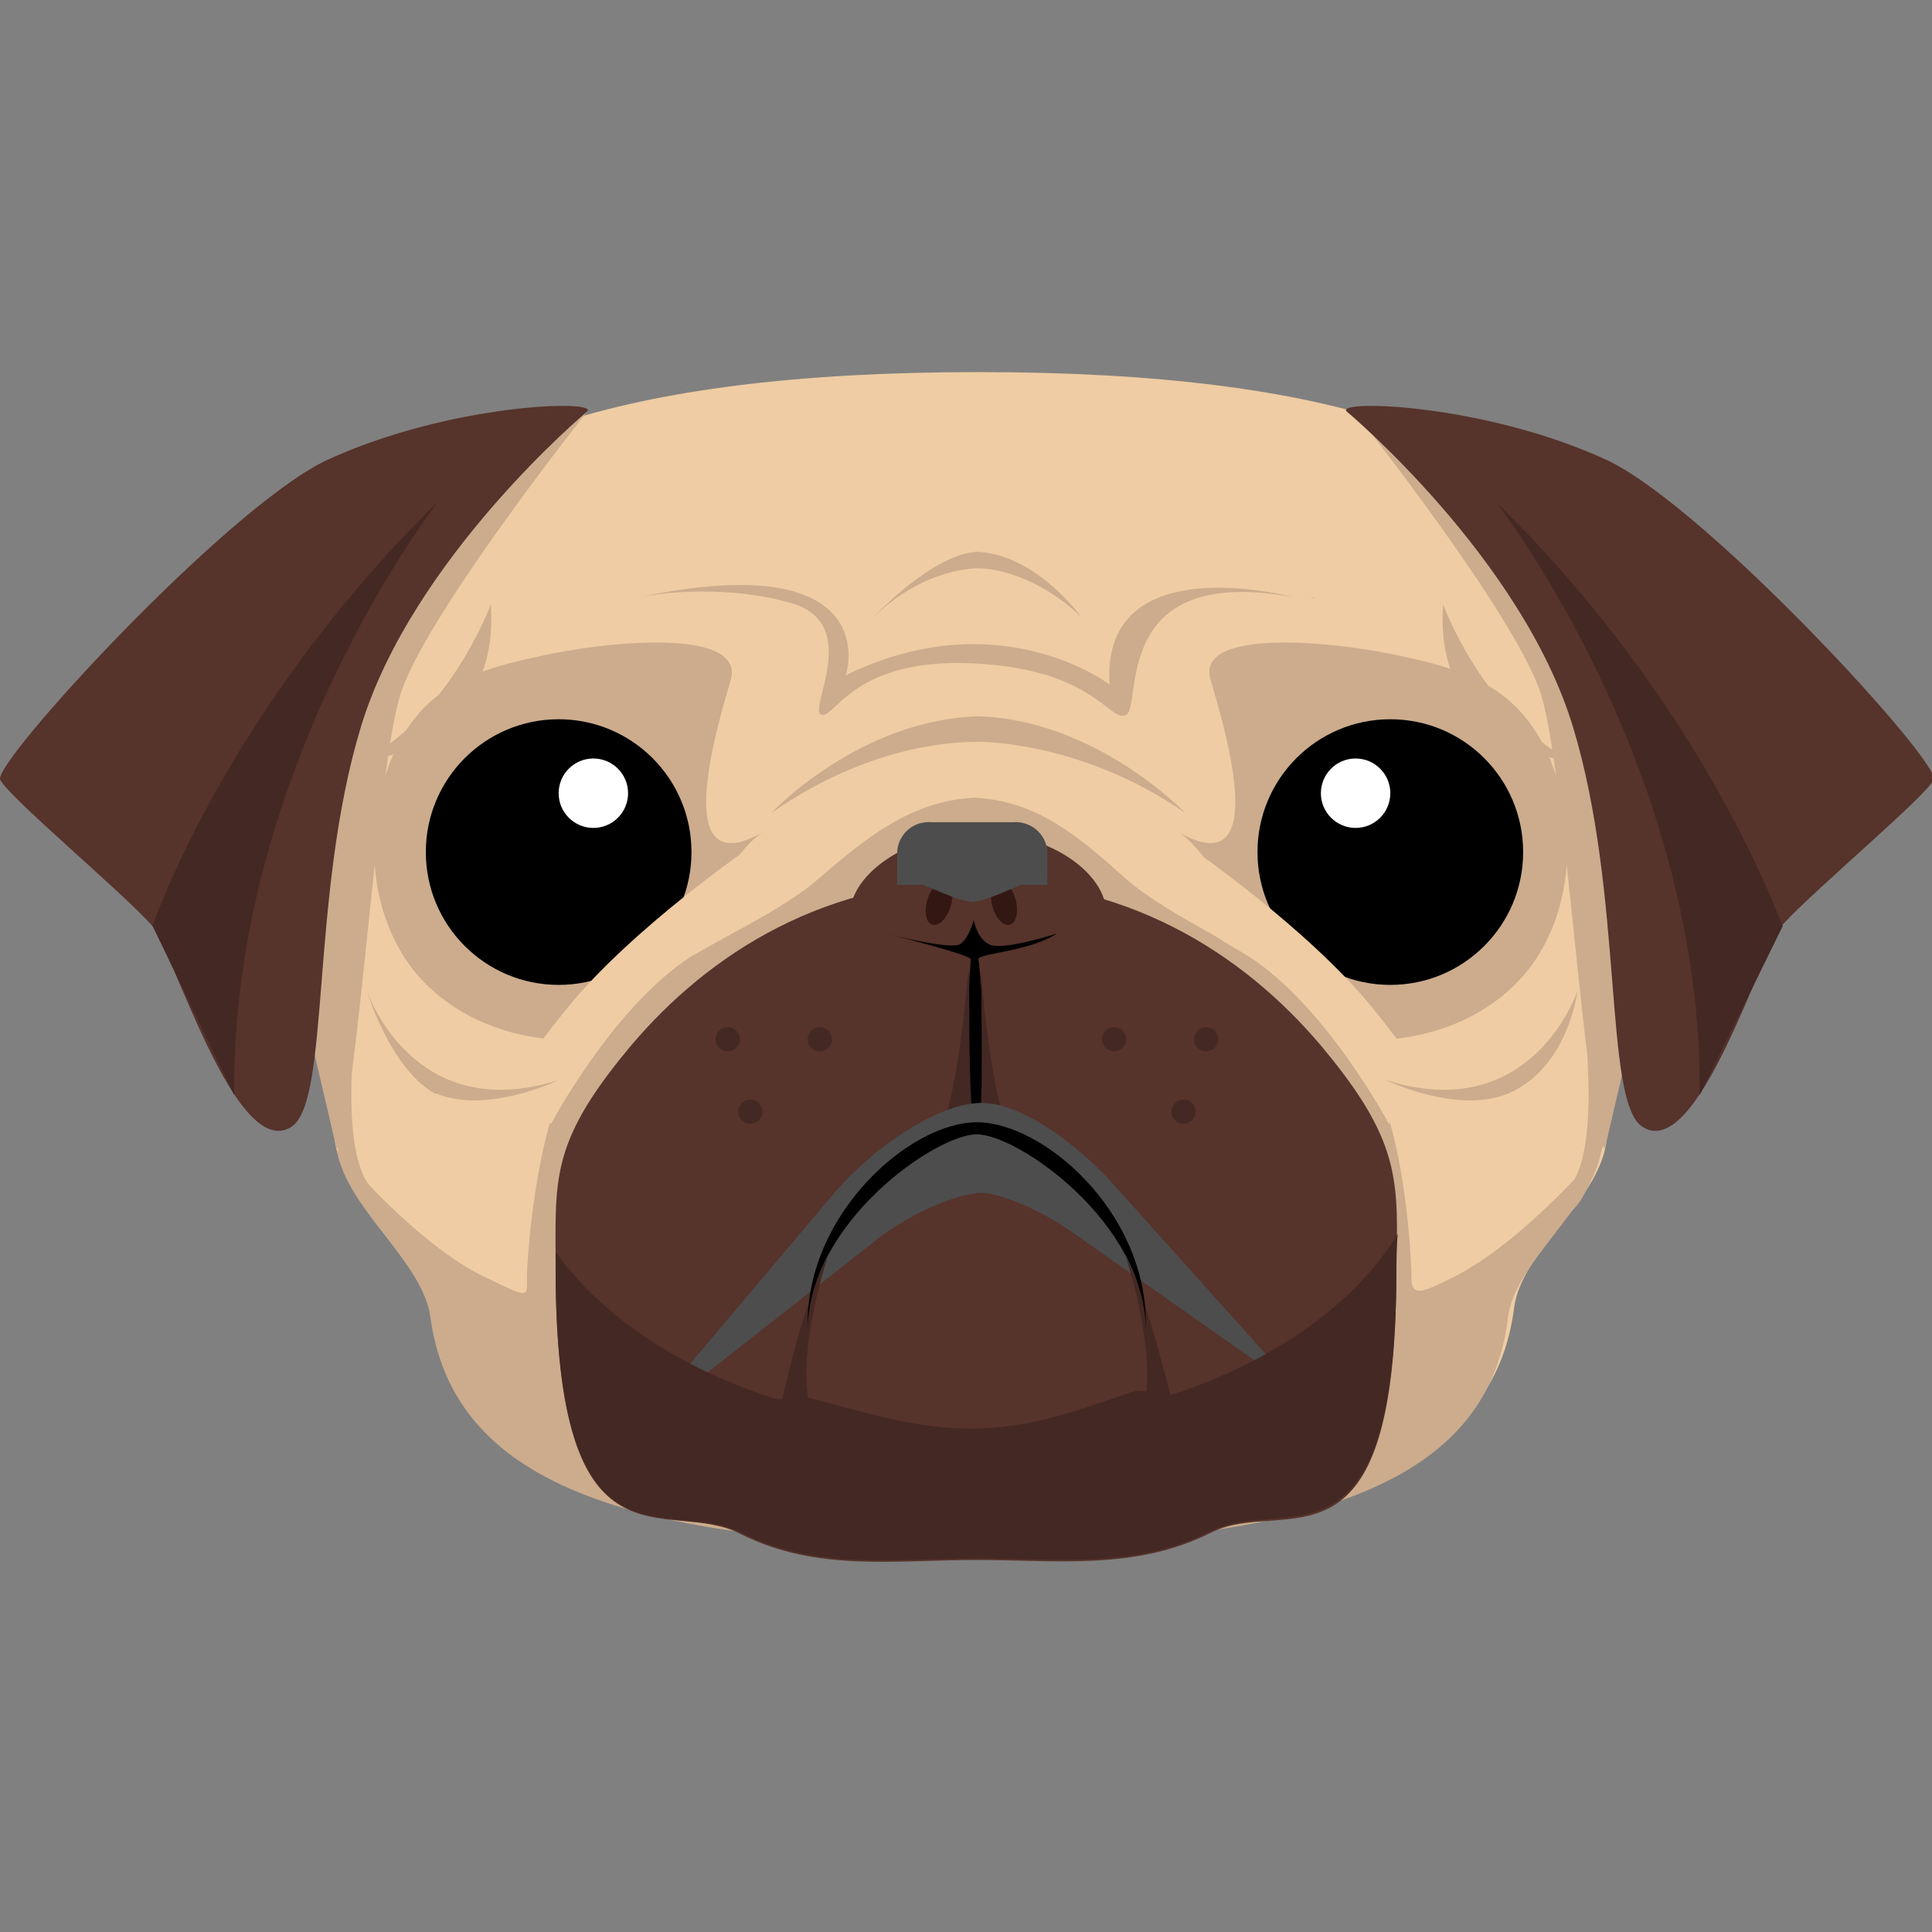 <?xml version="1.0" encoding="UTF-8" standalone="no"?>
<!-- Generator: Adobe Illustrator 19.1.0, SVG Export Plug-In . SVG Version: 6.00 Build 0)  -->

<svg
   xmlns:dc="http://purl.org/dc/elements/1.1/"
   xmlns:cc="http://creativecommons.org/ns#"
   xmlns:rdf="http://www.w3.org/1999/02/22-rdf-syntax-ns#"
   xmlns:svg="http://www.w3.org/2000/svg"
   xmlns="http://www.w3.org/2000/svg"
   xmlns:sodipodi="http://sodipodi.sourceforge.net/DTD/sodipodi-0.dtd"
   xmlns:inkscape="http://www.inkscape.org/namespaces/inkscape"
   version="1.1"
   id="Layer_1"
   x="0px"
   y="0px"
   viewBox="0 0 64 64"
   xml:space="preserve"
   sodipodi:docname="pug-icon.svg"
   width="64"
   height="64"
   inkscape:version="0.92.3 (2405546, 2018-03-11)"><rect x="0" y="0" width="64" height="64" fill="#808080" stroke="none"/><defs
   id="defs95">
	
	
</defs><sodipodi:namedview
   pagecolor="#ffffff"
   bordercolor="#666666"
   borderopacity="1"
   objecttolerance="10"
   gridtolerance="10"
   guidetolerance="10"
   inkscape:pageopacity="0"
   inkscape:pageshadow="2"
   inkscape:window-width="1920"
   inkscape:window-height="1001"
   id="namedview93"
   showgrid="false"
   inkscape:zoom="8.5044709"
   inkscape:cx="68.871836"
   inkscape:cy="19.454608"
   inkscape:window-x="-9"
   inkscape:window-y="-9"
   inkscape:window-maximized="1"
   inkscape:current-layer="Layer_1" />
<style
   type="text/css"
   id="style2">
	.st0{fill:#00A99D;}
	.st1{fill:#F2F2F2;}
	.st2{fill:#ED1C24;}
	.st3{fill:#C1272D;}
	.st4{fill:#FF931E;}
	.st5{fill:#FFB81E;}
	.st6{fill:#F7BD89;}
	.st7{fill:#FBD5A0;}
	.st8{fill:#FFFFFF;}
	.st9{fill:#333333;stroke:#4D4D4D;stroke-width:4.159;stroke-miterlimit:10;}
	.st10{fill:#4D4D4D;}
	.st11{fill:#808080;}
	.st12{fill:#323232;}
	.st13{fill:#989898;}
	.st14{fill:#CCCCCC;}
	.st15{fill:#B3B3B3;}
	.st16{fill:#656565;}
	.st17{fill:#4C3A2C;}
	.st18{fill:#261D16;}
</style>

<g
   id="g112"
   transform="matrix(0.5,0,0,0.5,-0.094,-0.824)"><path
     class="st1"
     d="m 107.4,50.9 c -0.2,-4.4 0.4,-8.3 -1.6,-11.6 C 101,31.1 89,26.3 65,26.3 V 27 c 0,0 -0.5,0 -0.5,0 0,0 0.5,0 0.5,0 v -0.7 c -24,0 -36.6,4.8 -41.4,13.1 -1.9,3.4 -1.7,7.2 -2,11.6 -0.2,3.5 -1.8,7.2 -1.1,11.2 0.8,5.2 1.1,10.4 1.9,15.2 0.6,3.9 6,7.2 6.5,10.9 1.4,10.2 12,14.9 36,14.9 v 0.8 h -0.6 0.1 0.6 v -0.8 c 24,0 34.2,-4.7 35.5,-14.9 0.5,-3.8 5.5,-7 6.1,-10.9 0.8,-4.8 1.1,-10 1.9,-15.2 0.7,-4 -0.9,-7.8 -1.1,-11.3 z"
     id="path4"
     inkscape:connector-curvature="0"
     style="fill:#efcca3" /><path
     class="st3"
     d="m 64.6,54.5 c 4.3,0.1 7.3,2.8 10.1,5.3 3.3,2.9 8.9,4.9 11.2,7.4 2.3,2.5 5.3,5 6.4,8.9 1.1,3.9 1.4,8.9 1.4,10.2 0,1.3 0.7,1 2.7,0 4.7,-2.3 9.9,-8.5 9.9,-8.5 -0.6,3.9 -5.7,7.4 -6.2,11.1 C 98.9,99.1 89,104 64.5,104 h -0.1 v 0 H 65"
     id="path6-6"
     inkscape:connector-curvature="0"
     style="fill:#ccac8d" /><path
     class="st3"
     d="m 80.4,46.7 c 0.9,3.1 4.1,13.6 -2.1,10.1 0,0 2.6,1.5 4.2,7.2 1.7,5.7 5.8,6.4 5.8,6.4 0,0 6.7,1.3 11.7,-3 4.2,-3.6 4.9,-10 3.1,-14.9 -1.8,-4.8 -5,-6.3 -9.7,-7.3 -4.7,-1.1 -14.1,-2 -13,1.5 z"
     id="path8-6"
     inkscape:connector-curvature="0"
     style="fill:#ccac8d" /><g
     id="g14"><circle
       cx="92.3"
       cy="58.1"
       r="8.8"
       id="circle10-2" /><circle
       class="st4"
       cx="90"
       cy="54.2"
       r="2.3"
       id="circle12-5"
       style="fill:#ffffff" /></g><path
     class="st1"
     d="m 78.9,57.7 c 0,0 7.9,5.4 12.2,10.7 4.3,5.3 4.2,6.3 4.2,6.3 l -3.1,1.4 c 0,0 -4.4,-8.3 -9.8,-11.4 C 76.9,61.6 76.3,59 76.3,59 Z"
     id="path16-0"
     inkscape:connector-curvature="0"
     style="fill:#efcca3" /><path
     class="st3"
     d="m 64.9,54.5 c -4.3,0.1 -7.5,2.8 -10.4,5.3 -3.3,2.9 -9.1,4.9 -11.4,7.4 -2.3,2.5 -5.4,5 -6.5,8.9 -1.1,3.9 -1.5,8.9 -1.5,10.2 0,1.3 0.2,1.4 -2.7,0 -4.7,-2.2 -9.9,-8.5 -9.9,-8.5 0.6,3.9 5.7,7.4 6.2,11.1 C 30.1,99.1 40,104 64.5,104 h 0.1 v 0 H 65"
     id="path18-4"
     inkscape:connector-curvature="0"
     style="fill:#ccac8d" /><path
     class="st7"
     d="M 88.1,71.4 C 83.3,65.5 75.6,60 64.9,60 h -0.1 v 0 c -10.7,0 -18.4,5.5 -23.2,11.4 -5,6.1 -4.6,8.5 -4.6,14.3 0,21 7.4,15 12.3,17.6 5,2.5 10.2,1.7 15.5,1.7 v 0 h 0.1 c 5.4,0 10.5,0.7 15.5,-1.8 4.9,-2.5 12.3,3.7 12.3,-17.3 0.1,-5.8 0.4,-8.4 -4.6,-14.5 z"
     id="path20-7"
     inkscape:connector-curvature="0"
     style="fill:#56332b" /><path
     class="st8"
     d="m 64.4,65.2 c 0,0 -0.7,9.7 -2.1,11.6 l 2.6,-0.6 z"
     id="path22"
     inkscape:connector-curvature="0"
     style="fill:#442823" /><path
     class="st8"
     d="m 65.1,65.2 c 0,0 0.7,9.7 2.1,11.6 l -2.6,-0.6 z"
     id="path24"
     inkscape:connector-curvature="0"
     style="fill:#442823" /><path
     class="st7"
     d="m 56.7,62.9 c -1,-2.3 2.6,-6 8.3,-6.1 5.7,0 9.3,3.7 8.3,6.1 -1,2.4 -4.6,3.1 -8.3,3.2 -3.6,-0.1 -7.3,-0.8 -8.3,-3.2 z"
     id="path26"
     inkscape:connector-curvature="0"
     style="fill:#56332b" /><path
     d="m 65,65.2 c 0,-0.4 3.4,-0.5 5.2,-1.7 0,0 -3.7,1.2 -4.5,0.7 -0.8,-0.4 -1,-1.6 -1,-1.6 0,0 -0.3,1.2 -0.9,1.6 -0.7,0.4 -4.9,-0.7 -4.9,-0.7 0,0 5.6,1.4 5.6,1.7 0,0.3 -0.1,1.3 -0.1,2 0,2.5 0,8.7 0.4,9.2 0.6,0.9 0.4,-6.7 0.4,-9.2 -0.1,-0.8 -0.1,-1.6 -0.2,-2 z"
     id="path28"
     inkscape:connector-curvature="0" /><path
     class="st9"
     d="m 65.2,78.6 c 1.7,0 4.7,1.2 7.4,3.1 -2.6,-2.9 -5.7,-4.9 -7.4,-4.9 -1.8,0 -5.6,2.2 -8.3,5.4 2.8,-2.2 6.4,-3.6 8.3,-3.6 z"
     id="path30"
     inkscape:connector-curvature="0"
     style="fill:#7f4a41;stroke:#4d4d4d;stroke-width:4.159;stroke-miterlimit:10" /><path
     class="st8"
     d="m 64.5,96.3 c -3.8,0 -7.5,-1.2 -10.9,-2.1 -0.7,-0.2 -1.4,0.3 -2.1,0.1 -6.3,-2 -11.4,-5.4 -14.5,-9.7 0,0.3 0,0.7 0,1 0,21 7.4,15.1 12.3,17.6 5,2.5 10.2,1.7 15.5,1.7 v 0 h 0.1 c 5.4,0 10.5,0.7 15.5,-1.8 4.9,-2.5 12.3,3.6 12.3,-17.4 0,-0.8 0,-1.6 0.1,-2.3 -2.9,4.7 -8.2,8.4 -14.8,10.6 -0.6,0.2 -2,-0.3 -2.6,-0.2 -3.6,1.2 -6.8,2.5 -10.9,2.5 z"
     id="path32"
     inkscape:connector-curvature="0"
     style="fill:#442823" /><path
     class="st8"
     d="m 55,85 c 0,0 -2.5,7.5 -0.8,10.8 l -2.3,-1 c 0,0 1.7,-7.6 3.1,-9.8 z"
     id="path34"
     inkscape:connector-curvature="0"
     style="fill:#442823" /><path
     class="st8"
     d="m 74.8,85 c 0,0 2.5,7.5 0.8,10.8 l 2.3,-1 c 0,0 -1.8,-7.6 -3.1,-9.8 z"
     id="path36"
     inkscape:connector-curvature="0"
     style="fill:#442823" /><path
     class="st3"
     d="m 48.6,46.7 c -0.9,3.1 -4.1,13.6 2.1,10.1 0,0 -2.6,1.5 -4.2,7.2 -1.6,5.7 -5.8,6.4 -5.8,6.4 0,0 -6.7,1.3 -11.7,-3 -4.2,-3.6 -4.9,-10 -3.1,-14.9 1.8,-4.9 5,-6.3 9.7,-7.3 4.7,-1.1 14,-2 13,1.5 z"
     id="path38"
     inkscape:connector-curvature="0"
     style="fill:#ccac8d" /><path
     d="m 64.9,76.8 c 2.7,0 11.1,5.8 11.2,12.9 0,-0.1 0,-0.2 0,-0.4 0,-7.4 -6.8,-13.3 -11.2,-13.3 -4.4,0 -11.2,6 -11.2,13.3 0,0.1 0,0.2 0,0.4 0.1,-7.1 8.5,-12.9 11.2,-12.9 z"
     id="path40"
     inkscape:connector-curvature="0" /><g
     id="g46"><ellipse
       transform="matrix(0.968,-0.25,0.25,0.968,-13.234,18.607)"
       class="st10"
       cx="66.7"
       cy="61.5"
       rx="0.8"
       ry="1.5"
       id="ellipse42"
       style="fill:#331712" /><ellipse
       transform="matrix(0.955,0.296,-0.296,0.955,21.012,-15.721)"
       class="st10"
       cx="62.4"
       cy="61.5"
       rx="0.8"
       ry="1.5"
       id="ellipse44"
       style="fill:#331712" /></g><g
     id="g52"><circle
       cx="37.2"
       cy="58.1"
       r="8.8"
       id="circle48" /><circle
       class="st4"
       cx="39.5"
       cy="54.2"
       r="2.3"
       id="circle50"
       style="fill:#ffffff" /></g><g
     id="g56-5"><path
       class="st9"
       d="m 67.5,58.2 c 0,-0.1 -2.3,1 -2.9,1.1 -0.6,-0.1 -2.9,-1.2 -2.9,-1.1 0,0 1.9,0 2.9,0 1,0 2.9,0 2.9,0 z"
       id="path54-6"
       inkscape:connector-curvature="0"
       style="fill:#7f4a41;stroke:#4d4d4d;stroke-width:4.159;stroke-miterlimit:10" /></g><path
     class="st1"
     d="m 50,57.7 c 0,0 -7.9,5.4 -12.2,10.7 -4.3,5.3 -4.2,6.3 -4.2,6.3 l 3.1,1.4 c 0,0 4.4,-8.3 9.8,-11.4 5.4,-3.1 6.1,-5.7 6.1,-5.7 z"
     id="path58-7"
     inkscape:connector-curvature="0"
     style="fill:#efcca3" /><path
     class="st3"
     d="m 32.7,41.7 c 0,0 -2.7,7.4 -8.7,10.5 0,0 9.4,-1.1 8.7,-10.5 z"
     id="path60-9"
     inkscape:connector-curvature="0"
     style="fill:#ccac8d" /><path
     class="st3"
     d="m 95.8,41.7 c 0,0 2.7,7.4 8.7,10.5 0,0 -9.4,-1.1 -8.7,-10.5 z"
     id="path62-6"
     inkscape:connector-curvature="0"
     style="fill:#ccac8d" /><path
     class="st3"
     d="m 78.7,55.5 c 0,0 -5.9,-6.2 -13.8,-6.4 v 0 c -0.1,0 0.2,0 0.1,0 -0.1,0 0.1,0 0.1,0 v 0 c -8,0.2 -13.8,6.4 -13.8,6.4 6.9,-4.8 12.8,-4.7 13.8,-4.7 v 0 c 0,0 0,0 0,0 0,0 0,0 0,0 v 0 c -0.1,0 6.7,-0.1 13.6,4.7 z"
     id="path64-9"
     inkscape:connector-curvature="0"
     style="fill:#ccac8d" /><path
     class="st3"
     d="m 71.8,42.5 c 0,0 -3,-4.2 -7,-4.3 v 0 c 0,0 0.1,0 0.1,0 0,0 0.1,0 0.1,0 v 0 c -3,0.1 -6.9,4.3 -6.9,4.3 3.4,-3.3 6.9,-3.2 6.9,-3.2 v 0 c 0,0 0,0 0,0 0,0 0,0 0,0 v 0 c 0,0 3.3,-0.1 6.8,3.2 z"
     id="path66"
     inkscape:connector-curvature="0"
     style="fill:#ccac8d" /><path
     class="st3"
     d="m 37.2,73.2 c 0,0 -4.7,2.3 -8.1,0.9 v 0 c 0,0 -0.1,0 -0.1,0 0,0 0,0 0,0 v 0 c -3,-1.7 -4.5,-6.8 -4.5,-6.8 0,0 3,9 12.7,5.9 z"
     id="path68-8"
     inkscape:connector-curvature="0"
     style="fill:#ccac8d" /><path
     class="st3"
     d="m 92,73.2 c 0,0 4.7,2.3 8.1,0.9 v 0 c 0,0 0,0 0,0 0,0 0,0 0,0 v 0 c 4,-1.7 4.6,-6.8 4.6,-6.8 0,0 -3,9 -12.7,5.9 z"
     id="path70-8"
     inkscape:connector-curvature="0"
     style="fill:#ccac8d" /><g
     id="g74"><path
       class="st3"
       d="m 42.6,41.2 c 2.6,-0.5 6.9,-0.6 10.3,0.5 4.3,1.5 0.8,7 1.7,7.3 0.9,0.3 2.1,-3.8 10.1,-3.4 8.1,0.4 9,4 10.1,3.4 1.1,-0.6 -1.1,-10 11,-7.8 0,0 -12.7,-3.4 -12.1,5.8 0,0 -7.3,-5.6 -17.5,-0.6 0.1,0 2.7,-8.6 -13.6,-5.2 z"
       id="path72"
       inkscape:connector-curvature="0"
       style="fill:#ccac8d" /></g><path
     class="st3"
     d="m 86.9,41.2 c 0.2,0 0.3,0.1 0.4,0.1 0.1,0 -0.1,-0.1 -0.4,-0.1 z"
     id="path76-2"
     inkscape:connector-curvature="0"
     style="fill:#ccac8d" /><path
     class="st3"
     d="m 86.9,41.2 c 0,0 0,0 0,0 0,0 0,0 0,0 z"
     id="path78"
     inkscape:connector-curvature="0"
     style="fill:#ccac8d" /><path
     class="st3"
     d="m 39.1,28.9 c 0,0 -10.8,13.6 -12.4,18.8 -1.6,5.3 -2.8,27 -4.2,30.1 l -5,-21.4 9.2,-22.3 z"
     id="path80"
     inkscape:connector-curvature="0"
     style="fill:#ccac8d" /><path
     class="st3"
     d="m 89.9,28.9 c 0,0 10.8,13.6 12.4,18.8 1.6,5.3 2.8,27 4.2,30.1 l 5,-21.4 -9.2,-22.3 z"
     id="path82-1"
     inkscape:connector-curvature="0"
     style="fill:#ccac8d" /><path
     class="st7"
     d="m 89.4,28.9 c 0,0 11.6,9.7 15,20.9 3.4,11.2 2,24.8 4.6,26.5 3.7,2.4 7.9,-11.9 9.3,-13.4 2.2,-2.4 9.5,-8.5 10,-9.6 0.5,-1.1 -14.8,-17.8 -21.5,-21.1 -8.1,-3.8 -18.1,-4.1 -17.4,-3.3 z"
     id="path84-2"
     inkscape:connector-curvature="0"
     style="fill:#56332b" /><path
     class="st8"
     d="m 99.3,34.9 c 0,0 13.7,17.5 13.5,39.3 L 118.3,63 c -0.1,0 -4.9,-14.3 -19,-28.1 z"
     id="path86-1"
     inkscape:connector-curvature="0"
     style="fill:#442823" /><path
     class="st7"
     d="m 39.1,28.9 c 0,0 -11.6,9.7 -15,20.9 C 20.7,61 22.1,74.6 19.5,76.3 15.8,78.7 11.6,64.4 10.2,62.9 8,60.5 0.7,54.4 0.2,53.3 -0.3,52.2 15,35.5 21.7,32.2 29.8,28.4 39.8,28.1 39.1,28.9 Z"
     id="path88"
     inkscape:connector-curvature="0"
     style="fill:#56332b" /><path
     class="st8"
     d="m 29.2,34.9 c 0,0 -13.7,17.5 -13.5,39.3 L 10.3,63 c 0,0 4.8,-14.3 18.9,-28.1 z"
     id="path90"
     inkscape:connector-curvature="0"
     style="fill:#442823" /><path
     class="st3"
     d="m 21.8,74.6 c 0,0 1,5.4 2.6,7.1 1.6,1.7 0.5,-1.3 0.5,-1.3 0,0 -1.7,-0.9 -1.4,-7.8 0.3,-6.9 -1.7,2 -1.7,2 z"
     id="path92"
     inkscape:connector-curvature="0"
     style="fill:#ccac8d" /><path
     class="st3"
     d="m 107.1,74.6 c 0,0 -1,5.4 -2.6,7.1 -1.6,1.7 -0.5,-1.3 -0.5,-1.3 0,0 1.7,-0.9 1.4,-7.8 -0.3,-6.9 1.7,2 1.7,2 z"
     id="path94"
     inkscape:connector-curvature="0"
     style="fill:#ccac8d" /><g
     id="g102"><circle
       class="st8"
       cx="54.5"
       cy="70.5"
       r="0.8"
       id="circle96"
       style="fill:#442823" /><circle
       class="st8"
       cx="49.9"
       cy="75.3"
       r="0.8"
       id="circle98"
       style="fill:#442823" /><circle
       class="st8"
       cx="48.4"
       cy="70.5"
       r="0.8"
       id="circle100"
       style="fill:#442823" /></g><g
     id="g110"><circle
       class="st8"
       cx="74"
       cy="70.5"
       r="0.8"
       id="circle104"
       style="fill:#442823" /><circle
       class="st8"
       cx="78.6"
       cy="75.3"
       r="0.8"
       id="circle106"
       style="fill:#442823" /><circle
       class="st8"
       cx="80.1"
       cy="70.5"
       r="0.8"
       id="circle108"
       style="fill:#442823" /></g></g></svg>